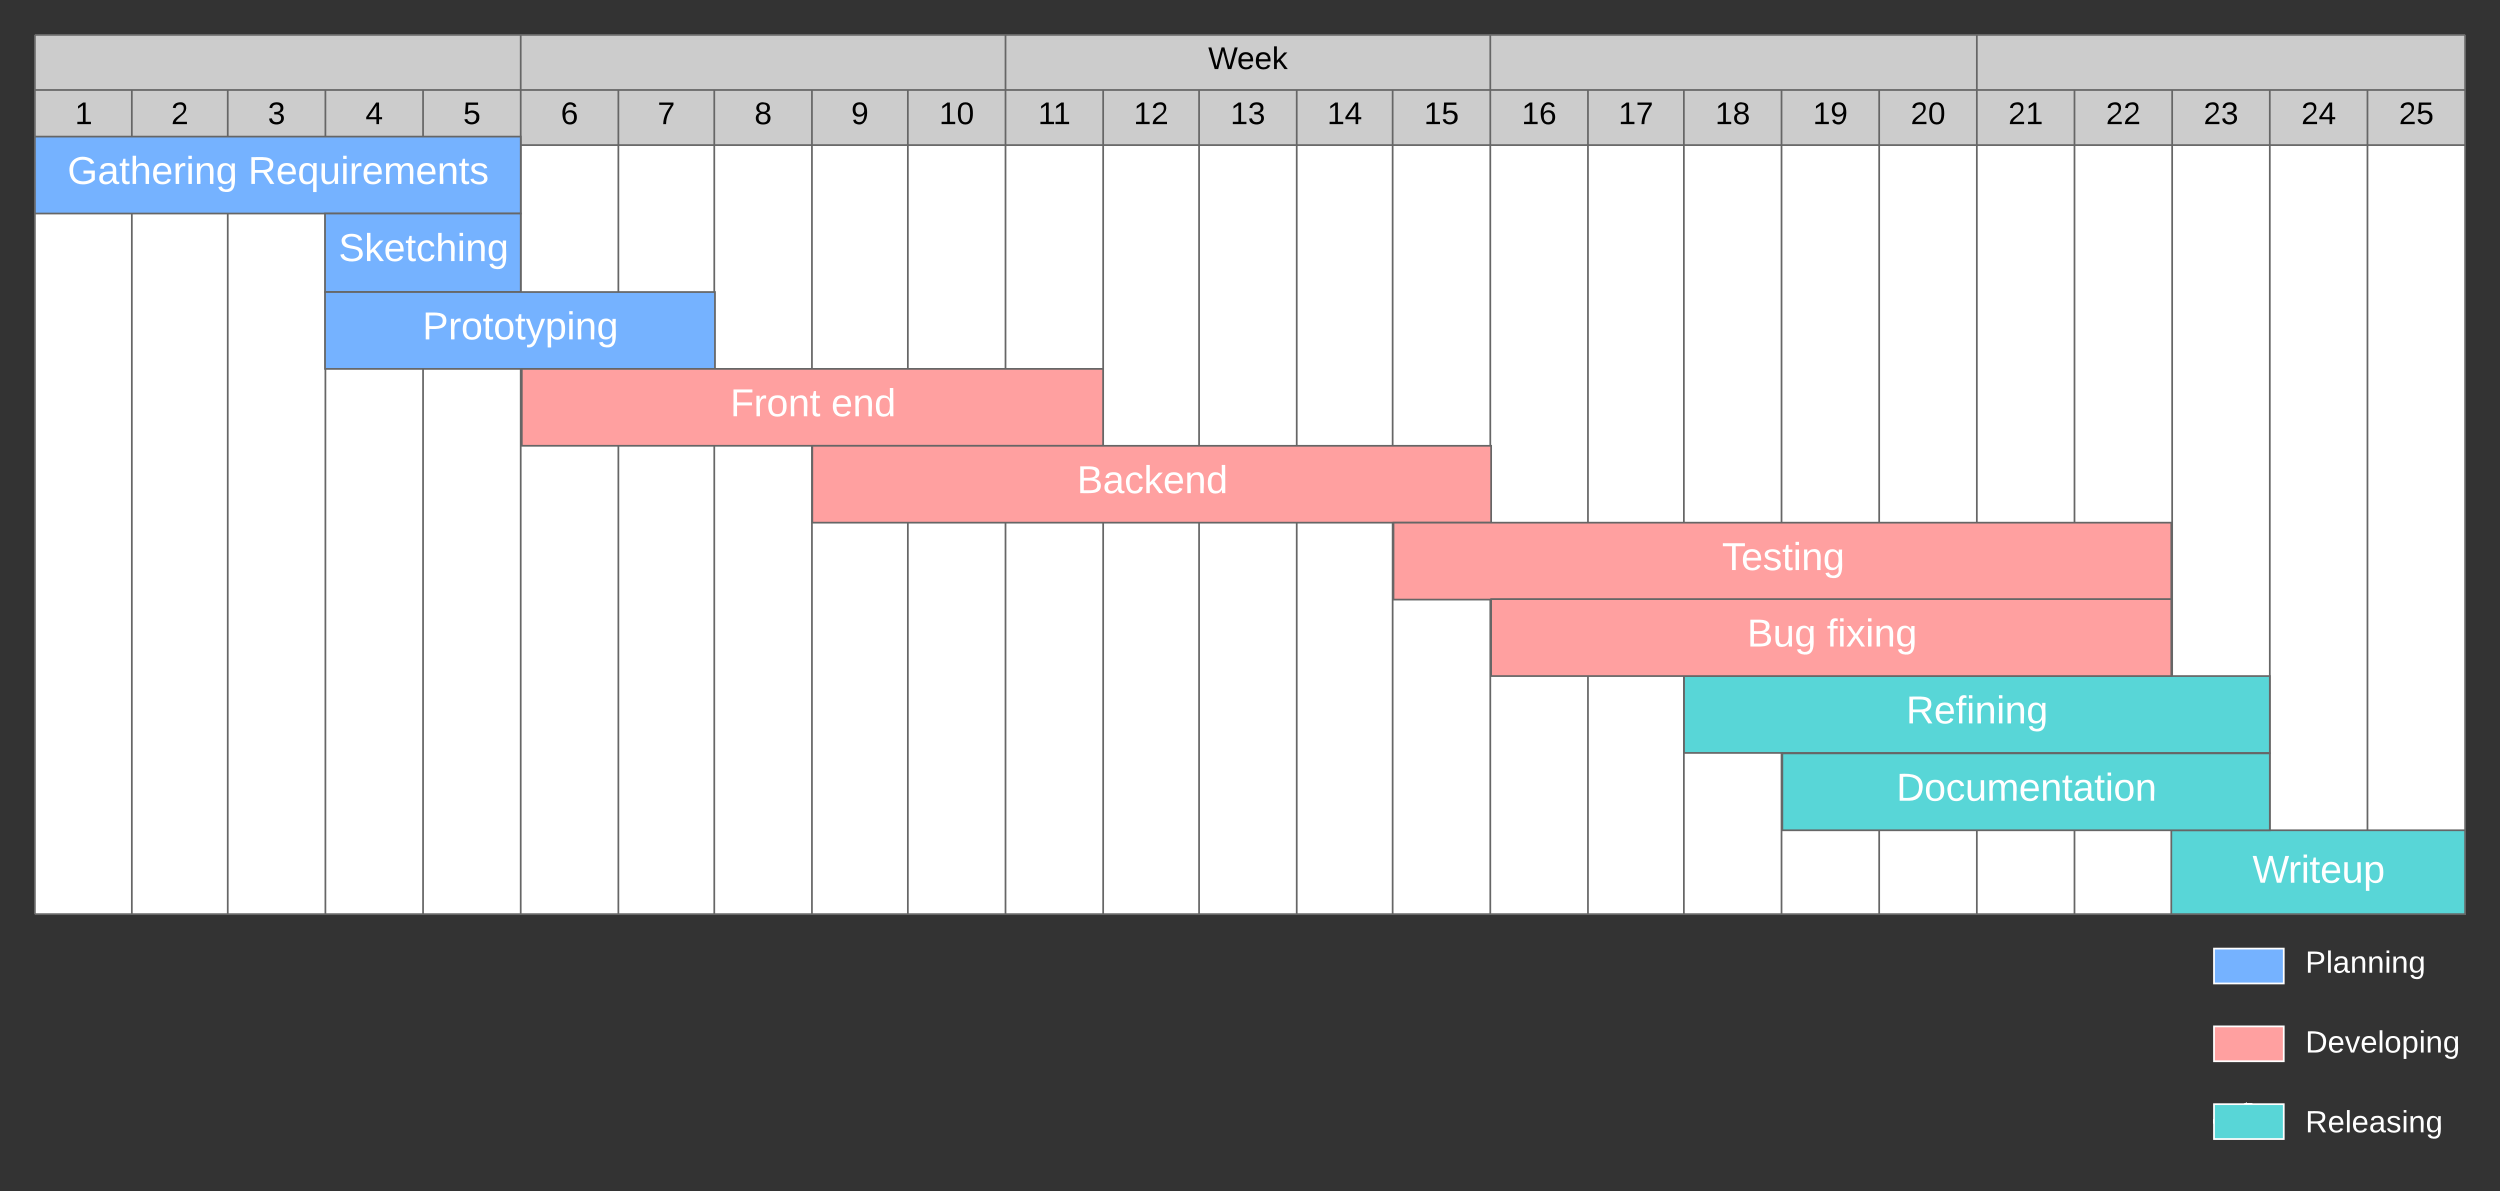 <svg xmlns="http://www.w3.org/2000/svg" xmlns:xlink="http://www.w3.org/1999/xlink" xmlns:lucid="lucid" width="1433.6" height="683.17"><rect width="100%" height="100%" fill="#333333" stroke="none"/><g transform="translate(-164.382 -201.667)" lucid:page-tab-id="NUDq6GBwIiKa"><path d="M184.38 221.67h278.6v31.6h-278.6zM462.98 221.67h278v31.6h-278zM740.98 221.67h278v31.6h-278zM1018.98 221.67h279v31.6h-279zM1297.98 221.67h280v31.6h-280zM184.38 253.27h55.6v31.6h-55.6zM239.98 253.27h55v31.6h-55zM294.98 253.27h56v31.6h-56zM350.98 253.27h56v31.6h-56zM406.98 253.27h56v31.6h-56zM462.98 253.27h56v31.6h-56zM518.98 253.27h55v31.6h-55zM573.98 253.27h56v31.6h-56zM629.98 253.27h55v31.6h-55zM684.98 253.27h56v31.6h-56zM740.98 253.27h56v31.6h-56zM796.98 253.27h55v31.6h-55zM851.98 253.27h56v31.6h-56zM907.98 253.27h55v31.6h-55zM962.98 253.27h56v31.6h-56zM1018.98 253.27h56v31.6h-56zM1074.98 253.27h55v31.6h-55zM1129.98 253.27h56v31.6h-56zM1185.98 253.27h56v31.6h-56zM1241.98 253.27h56v31.6h-56zM1297.98 253.27h56v31.6h-56zM1353.98 253.27h56v31.6h-56zM1409.98 253.27h56v31.6h-56zM1465.98 253.27h56v31.6h-56zM1521.98 253.27h56v31.6h-56z" fill="#ccc"/><path d="M184.38 284.87h55.6v441h-55.6zM239.98 284.87h55v441h-55zM294.98 284.87h56v441h-56zM350.98 284.87h56v441h-56zM406.98 284.87h56v441h-56zM462.98 284.87h56v441h-56zM518.98 284.87h55v441h-55zM573.98 284.87h56v441h-56zM629.98 284.87h55v441h-55zM684.98 284.87h56v441h-56zM740.98 284.87h56v441h-56zM796.98 284.87h55v441h-55zM851.98 284.87h56v441h-56zM907.98 284.87h55v441h-55zM962.98 284.87h56v441h-56zM1018.98 284.87h56v441h-56zM1074.98 284.87h55v441h-55zM1129.98 284.87h56v441h-56zM1185.98 284.87h56v441h-56zM1241.98 284.87h56v441h-56zM1297.98 284.87h56v441h-56zM1353.98 284.87h56v441h-56zM1409.98 284.87h56v441h-56zM1465.98 284.87h56v441h-56zM1521.98 284.87h56v441h-56z" fill="#fff"/><path d="M184.38 221.67v31.6M462.98 221.67v31.6M740.98 221.67v31.6M1018.98 221.67v31.6M1297.98 221.67v31.6M1577.98 221.67v31.6M184.38 253.27v31.6M239.98 253.27v31.6M294.98 253.27v31.6M350.98 253.27v31.6M406.98 253.27v31.6M462.98 253.27v31.6M518.98 253.27v31.6M573.98 253.27v31.6M629.98 253.27v31.6M684.98 253.27v31.6M740.98 253.27v31.6M796.98 253.27v31.6M851.98 253.27v31.6M907.98 253.27v31.6M962.98 253.27v31.6M1018.98 253.27v31.6M1074.98 253.27v31.6M1129.98 253.27v31.6M1185.98 253.27v31.6M1241.98 253.27v31.6M1297.98 253.27v31.6M1353.98 253.27v31.6M1409.98 253.27v31.6M1465.98 253.27v31.6M1521.98 253.27v31.6M1577.98 253.27v31.6M184.38 284.87v441M239.98 284.87v441M294.98 284.87v441M350.98 284.87v441M406.98 284.87v441M462.98 284.87v441M518.98 284.87v441M573.98 284.87v441M629.98 284.87v441M684.98 284.87v441M740.98 284.87v441M796.98 284.87v441M851.98 284.87v441M907.98 284.87v441M962.98 284.87v441M1018.98 284.87v441M1074.98 284.87v441M1129.98 284.87v441M1185.98 284.87v441M1241.98 284.87v441M1297.98 284.87v441M1353.98 284.87v441M1409.98 284.87v441M1465.98 284.87v441M1521.98 284.87v441M1577.98 284.87v441M184.38 221.67h278.6M462.98 221.67h278M740.98 221.67h278M1018.98 221.67h279M1297.98 221.67h280M184.38 253.27h55.6M239.98 253.27h55M294.98 253.27h56M350.98 253.27h56M406.98 253.27h56M462.98 253.27h56M518.98 253.27h55M573.98 253.27h56M629.98 253.27h55M684.98 253.27h56M740.98 253.27h56M796.98 253.27h55M851.98 253.27h56M907.98 253.27h55M962.98 253.27h56M1018.98 253.27h56M1074.98 253.27h55M1129.98 253.27h56M1185.98 253.27h56M1241.98 253.27h56M1297.98 253.27h56M1353.98 253.27h56M1409.98 253.27h56M1465.98 253.27h56M1521.98 253.27h56M184.38 284.87h55.6M184.38 725.87h55.6M239.98 284.87h55M239.98 725.87h55M294.98 284.87h56M294.98 725.87h56M350.98 284.87h56M350.98 725.87h56M406.98 284.87h56M406.98 725.87h56M462.98 284.87h56M462.98 725.87h56M518.98 284.87h55M518.98 725.87h55M573.98 284.87h56M573.98 725.87h56M629.98 284.87h55M629.98 725.87h55M684.98 284.87h56M684.98 725.87h56M740.98 284.87h56M740.98 725.87h56M796.98 284.87h55M796.98 725.87h55M851.98 284.87h56M851.98 725.87h56M907.98 284.87h55M907.98 725.87h55M962.98 284.87h56M962.98 725.87h56M1018.98 284.87h56M1018.98 725.87h56M1074.98 284.87h55M1074.98 725.87h55M1129.98 284.87h56M1129.98 725.87h56M1185.98 284.87h56M1185.98 725.87h56M1241.98 284.87h56M1241.98 725.87h56M1297.98 284.87h56M1297.98 725.87h56M1353.98 284.87h56M1353.98 725.87h56M1409.98 284.87h56M1409.98 725.87h56M1465.98 284.87h56M1465.98 725.87h56M1521.98 284.87h56M1521.98 725.87h56" stroke="#666" fill="none"/><use xlink:href="#a" transform="matrix(1,0,0,1,745.982,226.667) translate(111.2 14.6)"/><use xlink:href="#b" transform="matrix(1,0,0,1,189.382,258.267) translate(18 14.6)"/><use xlink:href="#c" transform="matrix(1,0,0,1,244.982,258.267) translate(17.5 14.6)"/><use xlink:href="#d" transform="matrix(1,0,0,1,299.982,258.267) translate(18 14.6)"/><use xlink:href="#e" transform="matrix(1,0,0,1,355.982,258.267) translate(18 14.6)"/><use xlink:href="#f" transform="matrix(1,0,0,1,411.982,258.267) translate(18 14.6)"/><use xlink:href="#g" transform="matrix(1,0,0,1,467.982,258.267) translate(18 14.6)"/><use xlink:href="#h" transform="matrix(1,0,0,1,523.982,258.267) translate(17.5 14.6)"/><use xlink:href="#i" transform="matrix(1,0,0,1,578.982,258.267) translate(18 14.6)"/><use xlink:href="#j" transform="matrix(1,0,0,1,634.982,258.267) translate(17.5 14.6)"/><use xlink:href="#k" transform="matrix(1,0,0,1,689.982,258.267) translate(13 14.6)"/><use xlink:href="#l" transform="matrix(1,0,0,1,745.982,258.267) translate(13.675 14.6)"/><use xlink:href="#m" transform="matrix(1,0,0,1,801.982,258.267) translate(12.5 14.6)"/><use xlink:href="#n" transform="matrix(1,0,0,1,856.982,258.267) translate(13 14.6)"/><use xlink:href="#o" transform="matrix(1,0,0,1,912.982,258.267) translate(12.5 14.6)"/><use xlink:href="#p" transform="matrix(1,0,0,1,967.982,258.267) translate(13 14.6)"/><use xlink:href="#q" transform="matrix(1,0,0,1,1023.982,258.267) translate(13 14.6)"/><use xlink:href="#r" transform="matrix(1,0,0,1,1079.982,258.267) translate(12.5 14.6)"/><use xlink:href="#s" transform="matrix(1,0,0,1,1134.982,258.267) translate(13 14.6)"/><use xlink:href="#t" transform="matrix(1,0,0,1,1190.982,258.267) translate(13 14.6)"/><use xlink:href="#u" transform="matrix(1,0,0,1,1246.982,258.267) translate(13 14.6)"/><use xlink:href="#v" transform="matrix(1,0,0,1,1302.982,258.267) translate(13 14.6)"/><use xlink:href="#w" transform="matrix(1,0,0,1,1358.982,258.267) translate(13 14.6)"/><use xlink:href="#x" transform="matrix(1,0,0,1,1414.982,258.267) translate(13 14.6)"/><use xlink:href="#y" transform="matrix(1,0,0,1,1470.982,258.267) translate(13 14.6)"/><use xlink:href="#z" transform="matrix(1,0,0,1,1526.982,258.267) translate(13 14.6)"/><path d="M184.38 280H463v44.1H184.4z" stroke="#666" fill="#75b2ff"/><use xlink:href="#A" transform="matrix(1,0,0,1,189.382,285) translate(13.698 22.153)"/><use xlink:href="#B" transform="matrix(1,0,0,1,189.382,285) translate(117.278 22.153)"/><path d="M350.77 324.1H463v45.03H350.78z" stroke="#666" fill="#75b2ff"/><use xlink:href="#C" transform="matrix(1,0,0,1,355.766,329.094) translate(2.765 22.278)"/><path d="M350.77 369.13h223.6v44.08h-223.6z" stroke="#666" fill="#75b2ff"/><use xlink:href="#D" transform="matrix(1,0,0,1,355.766,374.126) translate(50.889 22.153)"/><path d="M463.6 413.2h333.35v44.1H463.6z" stroke="#666" fill="#ffa0a0"/><use xlink:href="#E" transform="matrix(1,0,0,1,468.593,418.209) translate(114.531 22.153)"/><use xlink:href="#F" transform="matrix(1,0,0,1,468.593,418.209) translate(172.432 22.153)"/><path d="M630.18 457.3h389.28v44.1H630.18z" stroke="#666" fill="#ffa0a0"/><use xlink:href="#G" transform="matrix(1,0,0,1,635.181,462.304) translate(146.79 22.153)"/><path d="M1130.1 589.34h335.88v44.1h-335.9z" stroke="#666" fill="#58d6d7"/><use xlink:href="#H" transform="matrix(1,0,0,1,1135.089,594.343) translate(122.352 22.153)"/><path d="M1409.5 677.78h168.48v48.1h-168.5z" stroke="#666" fill="#58d6d7"/><use xlink:href="#I" transform="matrix(1,0,0,1,1414.487,682.776) translate(41.537 25.09)"/><path d="M963.47 501.4h446.02v44.1H963.46z" stroke="#666" fill="#ffa0a0"/><use xlink:href="#J" transform="matrix(1,0,0,1,968.47,506.398) translate(183.377 22.153)"/><path d="M1019.46 545.25h390.03v44.1h-390.04z" stroke="#666" fill="#ffa0a0"/><use xlink:href="#K" transform="matrix(1,0,0,1,1024.458,550.248) translate(141.796 22.153)"/><use xlink:href="#L" transform="matrix(1,0,0,1,1024.458,550.248) translate(187.475 22.153)"/><path d="M1186.45 633.68h279.53v44.1h-279.53z" stroke="#666" fill="#58d6d7"/><use xlink:href="#M" transform="matrix(1,0,0,1,1191.452,638.682) translate(60.401 22.153)"/><path d="M1481.37 755.63c0-9.78 7.92-17.7 17.7-17.7h41.68c9.77 0 17.7 7.92 17.7 17.7 0 9.77-7.93 17.7-17.7 17.7h-41.7c-9.76 0-17.68-7.93-17.68-17.7z" stroke="#fff" stroke-opacity="0" stroke-width="4" fill="#fff" fill-opacity="0"/><use xlink:href="#N" transform="matrix(1,0,0,1,1486.367,742.928) translate(0 16.556)"/><path d="M1481.37 847.14c0-9.78 7.92-17.7 17.7-17.7h41.68c9.77 0 17.7 7.92 17.7 17.7 0 9.77-7.93 17.7-17.7 17.7h-41.7c-9.76 0-17.68-7.93-17.68-17.7z" stroke="#fff" stroke-opacity="0" stroke-width="4" fill="#fff" fill-opacity="0"/><use xlink:href="#O" transform="matrix(1,0,0,1,1486.367,834.44) translate(0 16.556)"/><path d="M1481.37 801.38c0-9.77 7.92-17.7 17.7-17.7h41.68c9.77 0 17.7 7.93 17.7 17.7 0 9.78-7.93 17.7-17.7 17.7h-41.7c-9.76 0-17.68-7.92-17.68-17.7z" stroke="#fff" stroke-opacity="0" stroke-width="4" fill="#fff" fill-opacity="0"/><use xlink:href="#P" transform="matrix(1,0,0,1,1486.367,788.684) translate(0 16.556)"/><path d="M1453.1 834.8l-18.73 9.58" stroke="#fff" stroke-width="2" fill="none"/><path d="M1453.52 835.7l-.7-1.36h3.36zM1434.85 845.26l-1.37.7v-2.25l.46-.22z" fill="#fff"/><path d="M1453.1 834.8l-18.73 9.58" stroke="#fff" stroke-width="2" fill="none"/><path d="M1453.52 835.7l-.7-1.36h3.36zM1434.85 845.26l-1.37.7v-2.25l.46-.22z" fill="#fff"/><path d="M1453.1 834.8l-18.73 9.58" stroke="#fff" stroke-width="2" fill="none"/><path d="M1453.52 835.7l-.7-1.36h3.36zM1434.85 845.26l-1.37.7v-2.25l.46-.22z" fill="#fff"/><path d="M1433.98 765.63v-20h40v20z" stroke="#fff" fill="#75b2ff"/><g><path d="M1433.98 810.23v-20h40v20z" stroke="#fff" fill="#ffa0a0"/></g><g><path d="M1433.98 854.84v-20h40v20z" stroke="#fff" fill="#58d6d7"/></g><defs><path d="M266 0h-40l-56-210L115 0H75L2-248h35L96-30l15-64 43-154h32l59 218 59-218h35" id="Q"/><path d="M100-194c63 0 86 42 84 106H49c0 40 14 67 53 68 26 1 43-12 49-29l28 8c-11 28-37 45-77 45C44 4 14-33 15-96c1-61 26-98 85-98zm52 81c6-60-76-77-97-28-3 7-6 17-6 28h103" id="R"/><path d="M143 0L79-87 56-68V0H24v-261h32v163l83-92h37l-77 82L181 0h-38" id="S"/><g id="a"><use transform="matrix(0.05,0,0,0.05,0,0)" xlink:href="#Q"/><use transform="matrix(0.05,0,0,0.05,16.6,0)" xlink:href="#R"/><use transform="matrix(0.05,0,0,0.05,26.6,0)" xlink:href="#R"/><use transform="matrix(0.05,0,0,0.05,36.6,0)" xlink:href="#S"/></g><path d="M27 0v-27h64v-190l-56 39v-29l58-41h29v221h61V0H27" id="T"/><use transform="matrix(0.05,0,0,0.05,0,0)" xlink:href="#T" id="b"/><path d="M101-251c82-7 93 87 43 132L82-64C71-53 59-42 53-27h129V0H18c2-99 128-94 128-182 0-28-16-43-45-43s-46 15-49 41l-32-3c6-41 34-60 81-64" id="U"/><use transform="matrix(0.05,0,0,0.05,0,0)" xlink:href="#U" id="c"/><path d="M126-127c33 6 58 20 58 59 0 88-139 92-164 29-3-8-5-16-6-25l32-3c6 27 21 44 54 44 32 0 52-15 52-46 0-38-36-46-79-43v-28c39 1 72-4 72-42 0-27-17-43-46-43-28 0-47 15-49 41l-32-3c6-42 35-63 81-64 48-1 79 21 79 65 0 36-21 52-52 59" id="V"/><use transform="matrix(0.05,0,0,0.05,0,0)" xlink:href="#V" id="d"/><path d="M155-56V0h-30v-56H8v-25l114-167h33v167h35v25h-35zm-30-156c-27 46-58 90-88 131h88v-131" id="W"/><use transform="matrix(0.05,0,0,0.05,0,0)" xlink:href="#W" id="e"/><path d="M54-142c48-35 137-8 131 61C196 18 31 33 14-55l32-4c7 23 22 37 52 37 35-1 51-22 54-58 4-55-73-65-99-34H22l8-134h141v27H59" id="X"/><use transform="matrix(0.05,0,0,0.05,0,0)" xlink:href="#X" id="f"/><path d="M110-160c48 1 74 30 74 79 0 53-28 85-80 85-65 0-83-55-86-122-5-90 50-162 133-122 14 7 22 21 27 39l-31 6c-5-40-67-38-82-6-9 19-15 44-15 74 11-20 30-34 60-33zm-7 138c34 0 49-23 49-58s-16-56-50-56c-29 0-50 16-49 49 1 36 15 65 50 65" id="Y"/><use transform="matrix(0.05,0,0,0.05,0,0)" xlink:href="#Y" id="g"/><path d="M64 0c3-98 48-159 88-221H18v-27h164v26C143-157 98-101 97 0H64" id="Z"/><use transform="matrix(0.05,0,0,0.05,0,0)" xlink:href="#Z" id="h"/><path d="M134-131c28 9 52 24 51 62-1 50-34 73-85 73S17-19 16-69c0-36 21-54 49-61-75-25-45-126 34-121 46 3 78 18 79 63 0 33-17 51-44 57zm-34-11c31 1 46-15 46-44 0-28-17-43-47-42-29 0-46 13-45 42 1 28 16 44 46 44zm1 122c35 0 51-18 51-52 0-30-18-46-53-46-33 0-51 17-51 47 0 34 19 51 53 51" id="aa"/><use transform="matrix(0.05,0,0,0.05,0,0)" xlink:href="#aa" id="i"/><path d="M99-251c64 0 84 50 84 122C183-37 130 33 47-8c-14-7-20-23-25-40l30-5c6 39 69 39 84 7 9-19 16-44 16-74-10 22-31 35-62 35-49 0-73-33-73-83 0-54 28-83 82-83zm-1 141c31-1 51-18 51-49 0-36-14-67-51-67-34 0-49 23-49 58 0 34 15 58 49 58" id="ab"/><use transform="matrix(0.05,0,0,0.05,0,0)" xlink:href="#ab" id="j"/><path d="M101-251c68 0 85 55 85 127S166 4 100 4C33 4 14-52 14-124c0-73 17-127 87-127zm-1 229c47 0 54-49 54-102s-4-102-53-102c-51 0-55 48-55 102 0 53 5 102 54 102" id="ac"/><g id="k"><use transform="matrix(0.05,0,0,0.05,0,0)" xlink:href="#T"/><use transform="matrix(0.05,0,0,0.05,10,0)" xlink:href="#ac"/></g><g id="l"><use transform="matrix(0.05,0,0,0.05,0,0)" xlink:href="#T"/><use transform="matrix(0.05,0,0,0.05,8.65,0)" xlink:href="#T"/></g><g id="m"><use transform="matrix(0.05,0,0,0.05,0,0)" xlink:href="#T"/><use transform="matrix(0.05,0,0,0.05,10,0)" xlink:href="#U"/></g><g id="n"><use transform="matrix(0.05,0,0,0.05,0,0)" xlink:href="#T"/><use transform="matrix(0.05,0,0,0.05,10,0)" xlink:href="#V"/></g><g id="o"><use transform="matrix(0.05,0,0,0.05,0,0)" xlink:href="#T"/><use transform="matrix(0.05,0,0,0.05,10,0)" xlink:href="#W"/></g><g id="p"><use transform="matrix(0.05,0,0,0.05,0,0)" xlink:href="#T"/><use transform="matrix(0.05,0,0,0.05,10,0)" xlink:href="#X"/></g><g id="q"><use transform="matrix(0.05,0,0,0.05,0,0)" xlink:href="#T"/><use transform="matrix(0.05,0,0,0.05,10,0)" xlink:href="#Y"/></g><g id="r"><use transform="matrix(0.05,0,0,0.05,0,0)" xlink:href="#T"/><use transform="matrix(0.05,0,0,0.05,10,0)" xlink:href="#Z"/></g><g id="s"><use transform="matrix(0.05,0,0,0.05,0,0)" xlink:href="#T"/><use transform="matrix(0.05,0,0,0.05,10,0)" xlink:href="#aa"/></g><g id="t"><use transform="matrix(0.05,0,0,0.05,0,0)" xlink:href="#T"/><use transform="matrix(0.05,0,0,0.05,10,0)" xlink:href="#ab"/></g><g id="u"><use transform="matrix(0.05,0,0,0.05,0,0)" xlink:href="#U"/><use transform="matrix(0.05,0,0,0.05,10,0)" xlink:href="#ac"/></g><g id="v"><use transform="matrix(0.05,0,0,0.05,0,0)" xlink:href="#U"/><use transform="matrix(0.05,0,0,0.05,10,0)" xlink:href="#T"/></g><g id="w"><use transform="matrix(0.05,0,0,0.05,0,0)" xlink:href="#U"/><use transform="matrix(0.05,0,0,0.05,10,0)" xlink:href="#U"/></g><g id="x"><use transform="matrix(0.05,0,0,0.05,0,0)" xlink:href="#U"/><use transform="matrix(0.05,0,0,0.05,10,0)" xlink:href="#V"/></g><g id="y"><use transform="matrix(0.05,0,0,0.05,0,0)" xlink:href="#U"/><use transform="matrix(0.05,0,0,0.05,10,0)" xlink:href="#W"/></g><g id="z"><use transform="matrix(0.05,0,0,0.05,0,0)" xlink:href="#U"/><use transform="matrix(0.05,0,0,0.05,10,0)" xlink:href="#X"/></g><path fill="#fff" d="M143 4C61 4 22-44 18-125c-5-107 100-154 193-111 17 8 29 25 37 43l-32 9c-13-25-37-40-76-40-61 0-88 39-88 99 0 61 29 100 91 101 35 0 62-11 79-27v-45h-74v-28h105v86C228-13 192 4 143 4" id="ad"/><path fill="#fff" d="M141-36C126-15 110 5 73 4 37 3 15-17 15-53c-1-64 63-63 125-63 3-35-9-54-41-54-24 1-41 7-42 31l-33-3c5-37 33-52 76-52 45 0 72 20 72 64v82c-1 20 7 32 28 27v20c-31 9-61-2-59-35zM48-53c0 20 12 33 32 33 41-3 63-29 60-74-43 2-92-5-92 41" id="ae"/><path fill="#fff" d="M59-47c-2 24 18 29 38 22v24C64 9 27 4 27-40v-127H5v-23h24l9-43h21v43h35v23H59v120" id="af"/><path fill="#fff" d="M106-169C34-169 62-67 57 0H25v-261h32l-1 103c12-21 28-36 61-36 89 0 53 116 60 194h-32v-121c2-32-8-49-39-48" id="ag"/><path fill="#fff" d="M100-194c63 0 86 42 84 106H49c0 40 14 67 53 68 26 1 43-12 49-29l28 8c-11 28-37 45-77 45C44 4 14-33 15-96c1-61 26-98 85-98zm52 81c6-60-76-77-97-28-3 7-6 17-6 28h103" id="ah"/><path fill="#fff" d="M114-163C36-179 61-72 57 0H25l-1-190h30c1 12-1 29 2 39 6-27 23-49 58-41v29" id="ai"/><path fill="#fff" d="M24-231v-30h32v30H24zM24 0v-190h32V0H24" id="aj"/><path fill="#fff" d="M117-194c89-4 53 116 60 194h-32v-121c0-31-8-49-39-48C34-167 62-67 57 0H25l-1-190h30c1 10-1 24 2 32 11-22 29-35 61-36" id="ak"/><path fill="#fff" d="M177-190C167-65 218 103 67 71c-23-6-38-20-44-43l32-5c15 47 100 32 89-28v-30C133-14 115 1 83 1 29 1 15-40 15-95c0-56 16-97 71-98 29-1 48 16 59 35 1-10 0-23 2-32h30zM94-22c36 0 50-32 50-73 0-42-14-75-50-75-39 0-46 34-46 75s6 73 46 73" id="al"/><g id="A"><use transform="matrix(0.062,0,0,0.062,0,0)" xlink:href="#ad"/><use transform="matrix(0.062,0,0,0.062,17.284,0)" xlink:href="#ae"/><use transform="matrix(0.062,0,0,0.062,29.63,0)" xlink:href="#af"/><use transform="matrix(0.062,0,0,0.062,35.802,0)" xlink:href="#ag"/><use transform="matrix(0.062,0,0,0.062,48.148,0)" xlink:href="#ah"/><use transform="matrix(0.062,0,0,0.062,60.494,0)" xlink:href="#ai"/><use transform="matrix(0.062,0,0,0.062,67.84,0)" xlink:href="#aj"/><use transform="matrix(0.062,0,0,0.062,72.716,0)" xlink:href="#ak"/><use transform="matrix(0.062,0,0,0.062,85.062,0)" xlink:href="#al"/></g><path fill="#fff" d="M233-177c-1 41-23 64-60 70L243 0h-38l-65-103H63V0H30v-248c88 3 205-21 203 71zM63-129c60-2 137 13 137-47 0-61-80-42-137-45v92" id="am"/><path fill="#fff" d="M145-31C134-9 116 4 85 4 32 4 16-35 15-94c0-59 17-99 70-100 32-1 48 14 60 33 0-11-1-24 2-32h30l-1 268h-32zM93-21c41 0 51-33 51-76s-8-73-50-73c-40 0-46 35-46 75s5 74 45 74" id="an"/><path fill="#fff" d="M84 4C-5 8 30-112 23-190h32v120c0 31 7 50 39 49 72-2 45-101 50-169h31l1 190h-30c-1-10 1-25-2-33-11 22-28 36-60 37" id="ao"/><path fill="#fff" d="M210-169c-67 3-38 105-44 169h-31v-121c0-29-5-50-35-48C34-165 62-65 56 0H25l-1-190h30c1 10-1 24 2 32 10-44 99-50 107 0 11-21 27-35 58-36 85-2 47 119 55 194h-31v-121c0-29-5-49-35-48" id="ap"/><path fill="#fff" d="M135-143c-3-34-86-38-87 0 15 53 115 12 119 90S17 21 10-45l28-5c4 36 97 45 98 0-10-56-113-15-118-90-4-57 82-63 122-42 12 7 21 19 24 35" id="aq"/><g id="B"><use transform="matrix(0.062,0,0,0.062,0,0)" xlink:href="#am"/><use transform="matrix(0.062,0,0,0.062,15.988,0)" xlink:href="#ah"/><use transform="matrix(0.062,0,0,0.062,28.333,0)" xlink:href="#an"/><use transform="matrix(0.062,0,0,0.062,40.679,0)" xlink:href="#ao"/><use transform="matrix(0.062,0,0,0.062,53.025,0)" xlink:href="#aj"/><use transform="matrix(0.062,0,0,0.062,57.901,0)" xlink:href="#ai"/><use transform="matrix(0.062,0,0,0.062,65.247,0)" xlink:href="#ah"/><use transform="matrix(0.062,0,0,0.062,77.593,0)" xlink:href="#ap"/><use transform="matrix(0.062,0,0,0.062,96.049,0)" xlink:href="#ah"/><use transform="matrix(0.062,0,0,0.062,108.395,0)" xlink:href="#ak"/><use transform="matrix(0.062,0,0,0.062,120.741,0)" xlink:href="#af"/><use transform="matrix(0.062,0,0,0.062,126.914,0)" xlink:href="#aq"/></g><path fill="#fff" d="M185-189c-5-48-123-54-124 2 14 75 158 14 163 119 3 78-121 87-175 55-17-10-28-26-33-46l33-7c5 56 141 63 141-1 0-78-155-14-162-118-5-82 145-84 179-34 5 7 8 16 11 25" id="ar"/><path fill="#fff" d="M143 0L79-87 56-68V0H24v-261h32v163l83-92h37l-77 82L181 0h-38" id="as"/><path fill="#fff" d="M96-169c-40 0-48 33-48 73s9 75 48 75c24 0 41-14 43-38l32 2c-6 37-31 61-74 61-59 0-76-41-82-99-10-93 101-131 147-64 4 7 5 14 7 22l-32 3c-4-21-16-35-41-35" id="at"/><g id="C"><use transform="matrix(0.062,0,0,0.062,0,0)" xlink:href="#ar"/><use transform="matrix(0.062,0,0,0.062,14.815,0)" xlink:href="#as"/><use transform="matrix(0.062,0,0,0.062,25.926,0)" xlink:href="#ah"/><use transform="matrix(0.062,0,0,0.062,38.272,0)" xlink:href="#af"/><use transform="matrix(0.062,0,0,0.062,44.444,0)" xlink:href="#at"/><use transform="matrix(0.062,0,0,0.062,55.556,0)" xlink:href="#ag"/><use transform="matrix(0.062,0,0,0.062,67.901,0)" xlink:href="#aj"/><use transform="matrix(0.062,0,0,0.062,72.778,0)" xlink:href="#ak"/><use transform="matrix(0.062,0,0,0.062,85.123,0)" xlink:href="#al"/></g><path fill="#fff" d="M30-248c87 1 191-15 191 75 0 78-77 80-158 76V0H30v-248zm33 125c57 0 124 11 124-50 0-59-68-47-124-48v98" id="au"/><path fill="#fff" d="M100-194c62-1 85 37 85 99 1 63-27 99-86 99S16-35 15-95c0-66 28-99 85-99zM99-20c44 1 53-31 53-75 0-43-8-75-51-75s-53 32-53 75 10 74 51 75" id="av"/><path fill="#fff" d="M179-190L93 31C79 59 56 82 12 73V49c39 6 53-20 64-50L1-190h34L92-34l54-156h33" id="aw"/><path fill="#fff" d="M115-194c55 1 70 41 70 98S169 2 115 4C84 4 66-9 55-30l1 105H24l-1-265h31l2 30c10-21 28-34 59-34zm-8 174c40 0 45-34 45-75s-6-73-45-74c-42 0-51 32-51 76 0 43 10 73 51 73" id="ax"/><g id="D"><use transform="matrix(0.062,0,0,0.062,0,0)" xlink:href="#au"/><use transform="matrix(0.062,0,0,0.062,14.815,0)" xlink:href="#ai"/><use transform="matrix(0.062,0,0,0.062,22.16,0)" xlink:href="#av"/><use transform="matrix(0.062,0,0,0.062,34.506,0)" xlink:href="#af"/><use transform="matrix(0.062,0,0,0.062,40.679,0)" xlink:href="#av"/><use transform="matrix(0.062,0,0,0.062,53.025,0)" xlink:href="#af"/><use transform="matrix(0.062,0,0,0.062,59.198,0)" xlink:href="#aw"/><use transform="matrix(0.062,0,0,0.062,70.309,0)" xlink:href="#ax"/><use transform="matrix(0.062,0,0,0.062,82.654,0)" xlink:href="#aj"/><use transform="matrix(0.062,0,0,0.062,87.531,0)" xlink:href="#ak"/><use transform="matrix(0.062,0,0,0.062,99.877,0)" xlink:href="#al"/></g><path fill="#fff" d="M63-220v92h138v28H63V0H30v-248h175v28H63" id="ay"/><g id="E"><use transform="matrix(0.062,0,0,0.062,0,0)" xlink:href="#ay"/><use transform="matrix(0.062,0,0,0.062,13.519,0)" xlink:href="#ai"/><use transform="matrix(0.062,0,0,0.062,20.864,0)" xlink:href="#av"/><use transform="matrix(0.062,0,0,0.062,33.21,0)" xlink:href="#ak"/><use transform="matrix(0.062,0,0,0.062,45.556,0)" xlink:href="#af"/></g><path fill="#fff" d="M85-194c31 0 48 13 60 33l-1-100h32l1 261h-30c-2-10 0-23-3-31C134-8 116 4 85 4 32 4 16-35 15-94c0-66 23-100 70-100zm9 24c-40 0-46 34-46 75 0 40 6 74 45 74 42 0 51-32 51-76 0-42-9-74-50-73" id="az"/><g id="F"><use transform="matrix(0.062,0,0,0.062,0,0)" xlink:href="#ah"/><use transform="matrix(0.062,0,0,0.062,12.346,0)" xlink:href="#ak"/><use transform="matrix(0.062,0,0,0.062,24.691,0)" xlink:href="#az"/></g><path fill="#fff" d="M160-131c35 5 61 23 61 61C221 17 115-2 30 0v-248c76 3 177-17 177 60 0 33-19 50-47 57zm-97-11c50-1 110 9 110-42 0-47-63-36-110-37v79zm0 115c55-2 124 14 124-45 0-56-70-42-124-44v89" id="aA"/><g id="G"><use transform="matrix(0.062,0,0,0.062,0,0)" xlink:href="#aA"/><use transform="matrix(0.062,0,0,0.062,14.815,0)" xlink:href="#ae"/><use transform="matrix(0.062,0,0,0.062,27.16,0)" xlink:href="#at"/><use transform="matrix(0.062,0,0,0.062,38.272,0)" xlink:href="#as"/><use transform="matrix(0.062,0,0,0.062,49.383,0)" xlink:href="#ah"/><use transform="matrix(0.062,0,0,0.062,61.728,0)" xlink:href="#ak"/><use transform="matrix(0.062,0,0,0.062,74.074,0)" xlink:href="#az"/></g><path fill="#fff" d="M101-234c-31-9-42 10-38 44h38v23H63V0H32v-167H5v-23h27c-7-52 17-82 69-68v24" id="aB"/><g id="H"><use transform="matrix(0.062,0,0,0.062,0,0)" xlink:href="#am"/><use transform="matrix(0.062,0,0,0.062,15.988,0)" xlink:href="#ah"/><use transform="matrix(0.062,0,0,0.062,28.333,0)" xlink:href="#aB"/><use transform="matrix(0.062,0,0,0.062,34.506,0)" xlink:href="#aj"/><use transform="matrix(0.062,0,0,0.062,39.383,0)" xlink:href="#ak"/><use transform="matrix(0.062,0,0,0.062,51.728,0)" xlink:href="#aj"/><use transform="matrix(0.062,0,0,0.062,56.605,0)" xlink:href="#ak"/><use transform="matrix(0.062,0,0,0.062,68.951,0)" xlink:href="#al"/></g><path fill="#fff" d="M266 0h-40l-56-210L115 0H75L2-248h35L96-30l15-64 43-154h32l59 218 59-218h35" id="aC"/><g id="I"><use transform="matrix(0.062,0,0,0.062,0,0)" xlink:href="#aC"/><use transform="matrix(0.062,0,0,0.062,20.494,0)" xlink:href="#ai"/><use transform="matrix(0.062,0,0,0.062,27.84,0)" xlink:href="#aj"/><use transform="matrix(0.062,0,0,0.062,32.716,0)" xlink:href="#af"/><use transform="matrix(0.062,0,0,0.062,38.889,0)" xlink:href="#ah"/><use transform="matrix(0.062,0,0,0.062,51.235,0)" xlink:href="#ao"/><use transform="matrix(0.062,0,0,0.062,63.58,0)" xlink:href="#ax"/></g><path fill="#fff" d="M127-220V0H93v-220H8v-28h204v28h-85" id="aD"/><g id="J"><use transform="matrix(0.062,0,0,0.062,0,0)" xlink:href="#aD"/><use transform="matrix(0.062,0,0,0.062,11.049,0)" xlink:href="#ah"/><use transform="matrix(0.062,0,0,0.062,23.395,0)" xlink:href="#aq"/><use transform="matrix(0.062,0,0,0.062,34.506,0)" xlink:href="#af"/><use transform="matrix(0.062,0,0,0.062,40.679,0)" xlink:href="#aj"/><use transform="matrix(0.062,0,0,0.062,45.556,0)" xlink:href="#ak"/><use transform="matrix(0.062,0,0,0.062,57.901,0)" xlink:href="#al"/></g><g id="K"><use transform="matrix(0.062,0,0,0.062,0,0)" xlink:href="#aA"/><use transform="matrix(0.062,0,0,0.062,14.815,0)" xlink:href="#ao"/><use transform="matrix(0.062,0,0,0.062,27.16,0)" xlink:href="#al"/></g><path fill="#fff" d="M141 0L90-78 38 0H4l68-98-65-92h35l48 74 47-74h35l-64 92 68 98h-35" id="aE"/><g id="L"><use transform="matrix(0.062,0,0,0.062,0,0)" xlink:href="#aB"/><use transform="matrix(0.062,0,0,0.062,6.173,0)" xlink:href="#aj"/><use transform="matrix(0.062,0,0,0.062,11.049,0)" xlink:href="#aE"/><use transform="matrix(0.062,0,0,0.062,22.16,0)" xlink:href="#aj"/><use transform="matrix(0.062,0,0,0.062,27.037,0)" xlink:href="#ak"/><use transform="matrix(0.062,0,0,0.062,39.383,0)" xlink:href="#al"/></g><path fill="#fff" d="M30-248c118-7 216 8 213 122C240-48 200 0 122 0H30v-248zM63-27c89 8 146-16 146-99s-60-101-146-95v194" id="aF"/><g id="M"><use transform="matrix(0.062,0,0,0.062,0,0)" xlink:href="#aF"/><use transform="matrix(0.062,0,0,0.062,15.988,0)" xlink:href="#av"/><use transform="matrix(0.062,0,0,0.062,28.333,0)" xlink:href="#at"/><use transform="matrix(0.062,0,0,0.062,39.444,0)" xlink:href="#ao"/><use transform="matrix(0.062,0,0,0.062,51.79,0)" xlink:href="#ap"/><use transform="matrix(0.062,0,0,0.062,70.247,0)" xlink:href="#ah"/><use transform="matrix(0.062,0,0,0.062,82.593,0)" xlink:href="#ak"/><use transform="matrix(0.062,0,0,0.062,94.938,0)" xlink:href="#af"/><use transform="matrix(0.062,0,0,0.062,101.111,0)" xlink:href="#ae"/><use transform="matrix(0.062,0,0,0.062,113.457,0)" xlink:href="#af"/><use transform="matrix(0.062,0,0,0.062,119.63,0)" xlink:href="#aj"/><use transform="matrix(0.062,0,0,0.062,124.506,0)" xlink:href="#av"/><use transform="matrix(0.062,0,0,0.062,136.852,0)" xlink:href="#ak"/></g><path fill="#fff" d="M24 0v-261h32V0H24" id="aG"/><g id="N"><use transform="matrix(0.049,0,0,0.049,0,0)" xlink:href="#au"/><use transform="matrix(0.049,0,0,0.049,11.852,0)" xlink:href="#aG"/><use transform="matrix(0.049,0,0,0.049,15.753,0)" xlink:href="#ae"/><use transform="matrix(0.049,0,0,0.049,25.63,0)" xlink:href="#ak"/><use transform="matrix(0.049,0,0,0.049,35.506,0)" xlink:href="#ak"/><use transform="matrix(0.049,0,0,0.049,45.383,0)" xlink:href="#aj"/><use transform="matrix(0.049,0,0,0.049,49.284,0)" xlink:href="#ak"/><use transform="matrix(0.049,0,0,0.049,59.16,0)" xlink:href="#al"/></g><g id="O"><use transform="matrix(0.049,0,0,0.049,0,0)" xlink:href="#am"/><use transform="matrix(0.049,0,0,0.049,12.79,0)" xlink:href="#ah"/><use transform="matrix(0.049,0,0,0.049,22.667,0)" xlink:href="#aG"/><use transform="matrix(0.049,0,0,0.049,26.568,0)" xlink:href="#ah"/><use transform="matrix(0.049,0,0,0.049,36.444,0)" xlink:href="#ae"/><use transform="matrix(0.049,0,0,0.049,46.321,0)" xlink:href="#aq"/><use transform="matrix(0.049,0,0,0.049,55.21,0)" xlink:href="#aj"/><use transform="matrix(0.049,0,0,0.049,59.111,0)" xlink:href="#ak"/><use transform="matrix(0.049,0,0,0.049,68.988,0)" xlink:href="#al"/></g><path fill="#fff" d="M108 0H70L1-190h34L89-25l56-165h34" id="aH"/><g id="P"><use transform="matrix(0.049,0,0,0.049,0,0)" xlink:href="#aF"/><use transform="matrix(0.049,0,0,0.049,12.79,0)" xlink:href="#ah"/><use transform="matrix(0.049,0,0,0.049,22.667,0)" xlink:href="#aH"/><use transform="matrix(0.049,0,0,0.049,31.556,0)" xlink:href="#ah"/><use transform="matrix(0.049,0,0,0.049,41.432,0)" xlink:href="#aG"/><use transform="matrix(0.049,0,0,0.049,45.333,0)" xlink:href="#av"/><use transform="matrix(0.049,0,0,0.049,55.21,0)" xlink:href="#ax"/><use transform="matrix(0.049,0,0,0.049,65.086,0)" xlink:href="#aj"/><use transform="matrix(0.049,0,0,0.049,68.988,0)" xlink:href="#ak"/><use transform="matrix(0.049,0,0,0.049,78.864,0)" xlink:href="#al"/></g></defs></g></svg>